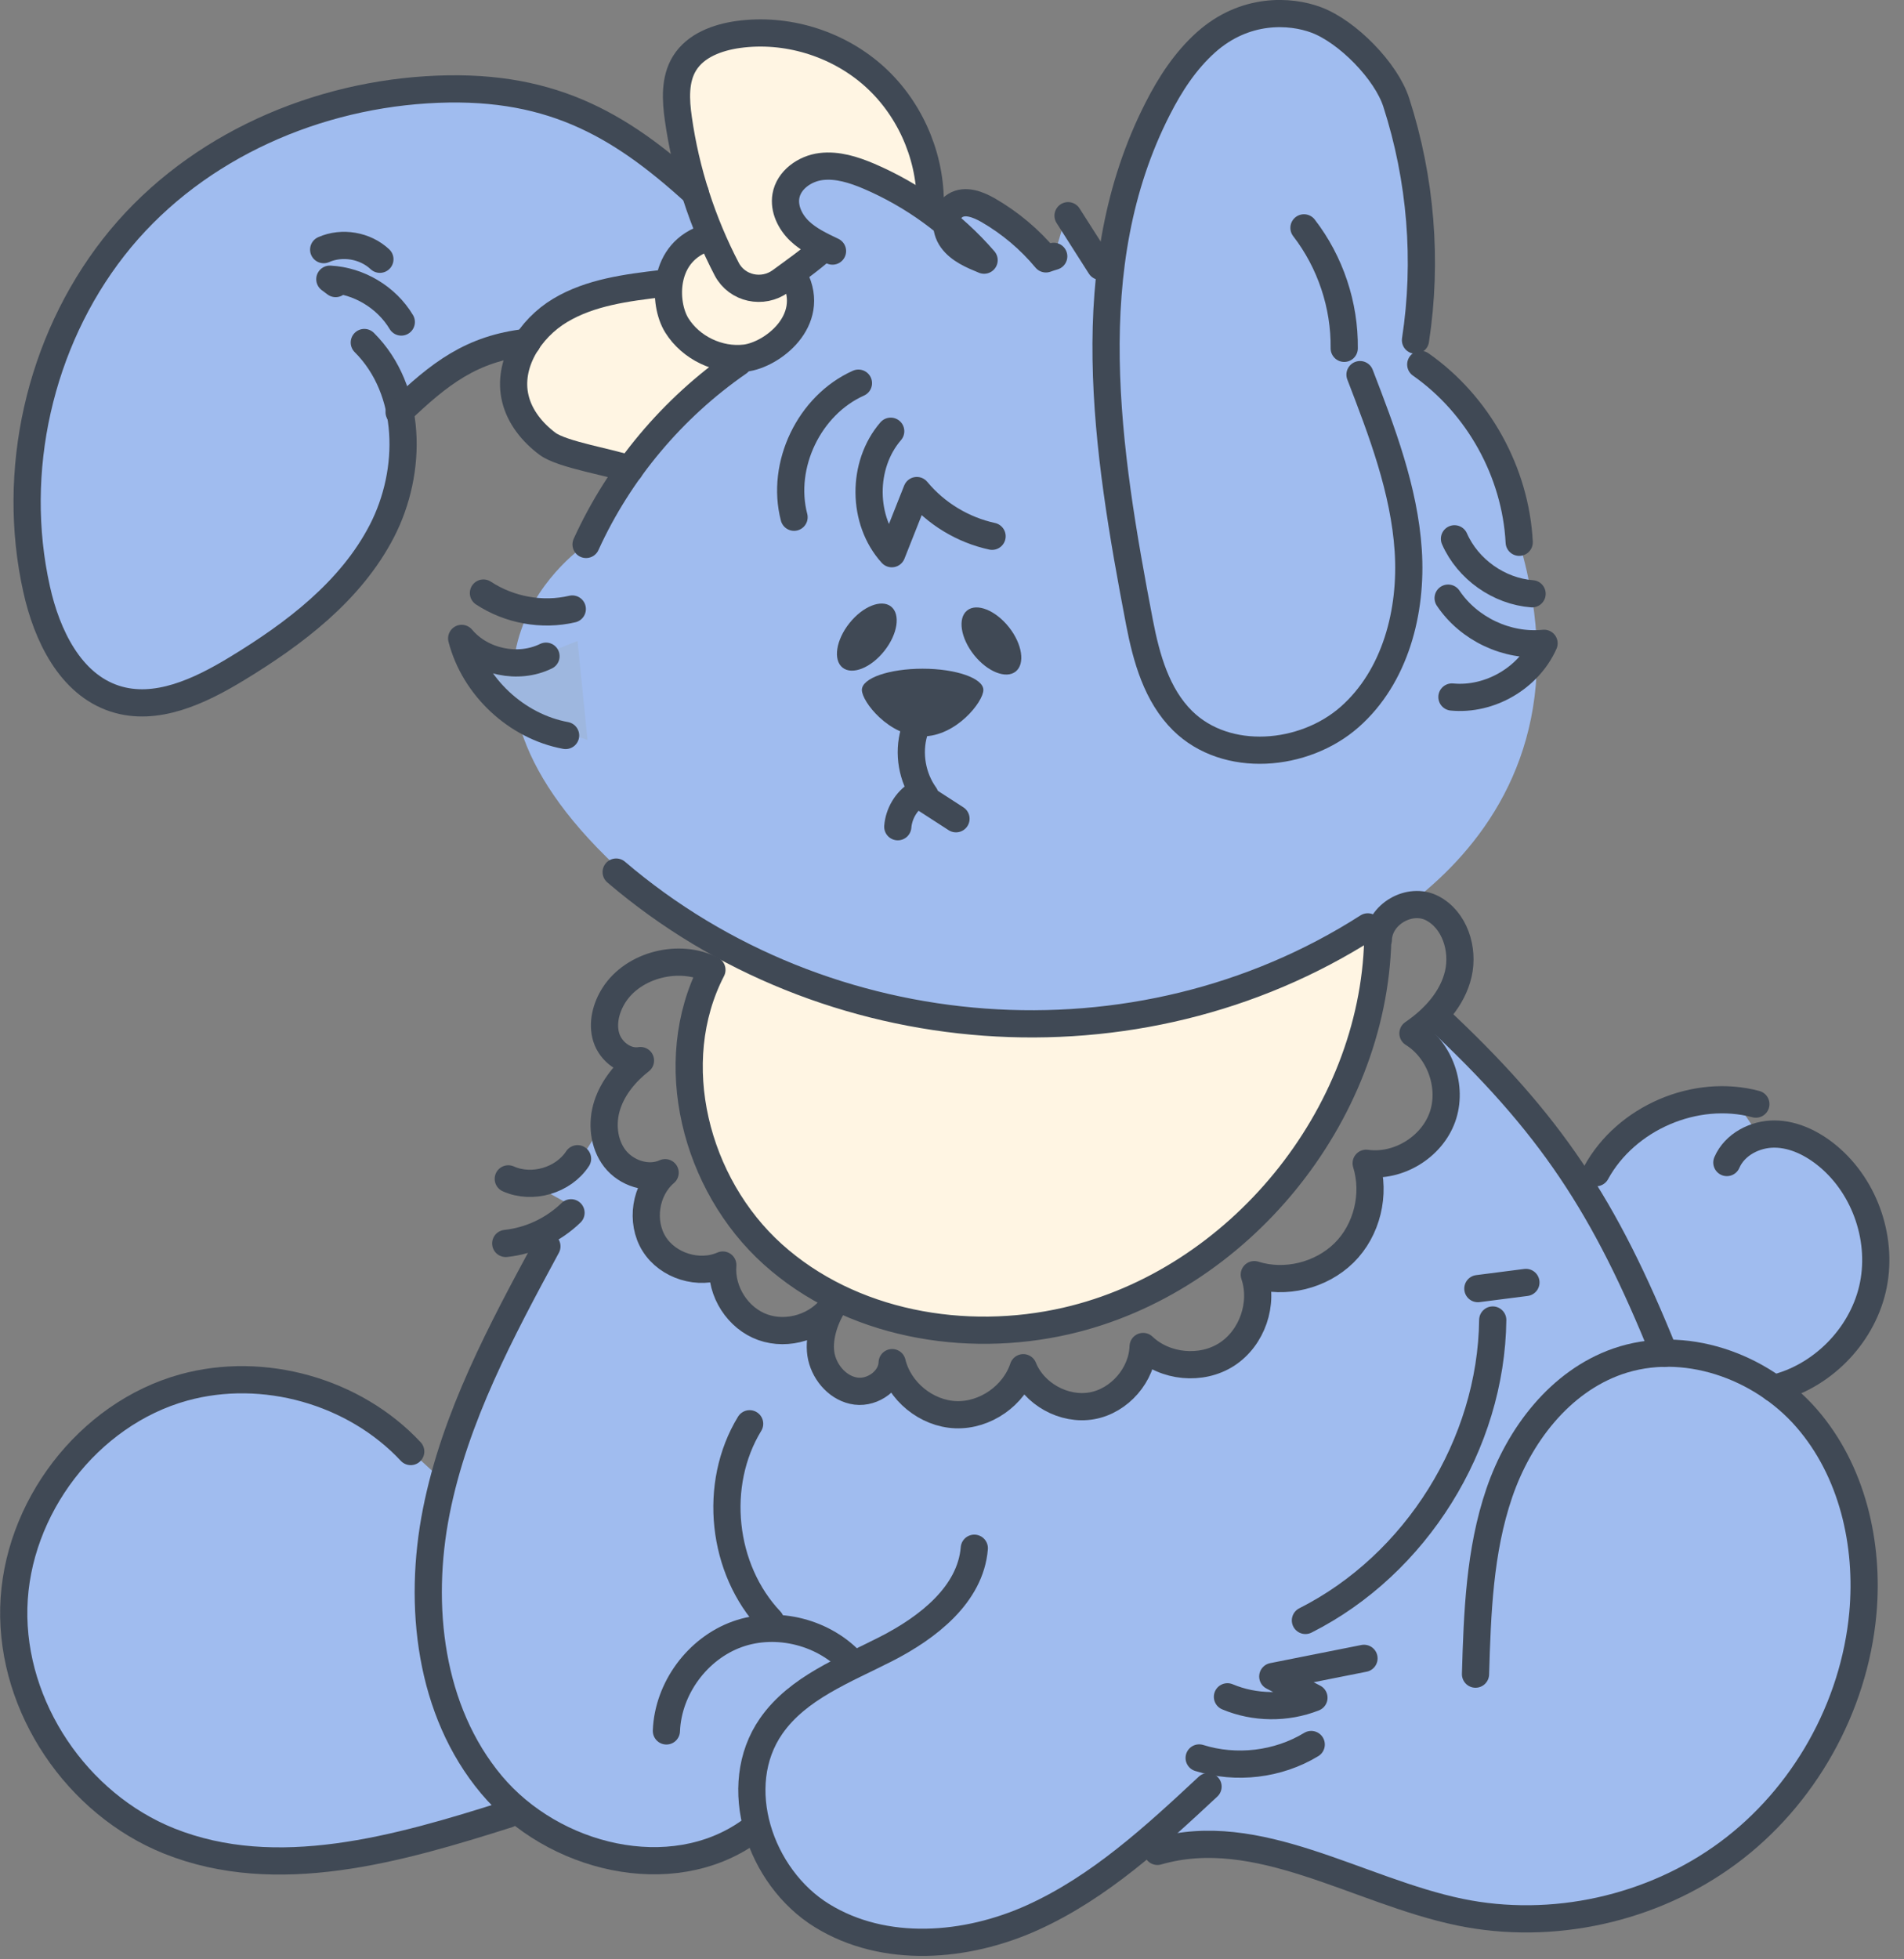 <svg width="105" height="108" viewBox="0 0 105 108" fill="none" xmlns="http://www.w3.org/2000/svg">
<rect x="0" y="0" width="105" height="108" fill="#808080" stroke="none"/>
<g clip-path="url(#clip0_360_8780)">
<path d="M38.18 10.09L32.41 6.43L28.04 4.89L19.41 5.54L12.99 7.98L7.81 11.88L3.96 17.29L1.5 23.76L1.89 30.51L3.01 35.32L5.77 38.27C5.77 38.27 9.52 38.93 9.58 38.73C9.64 38.53 14.37 36.02 14.37 36.02L19.83 31.19L22.01 26.57V22.43L25.54 19.74L29.07 18.84L30.81 16.97L36.87 15.36L39.27 12.53L38.19 10.06L38.18 10.09Z" fill="#A0BCEF"/>
<path d="M40.72 19.75L36.02 23.77L32.32 30.01C32.32 30.01 22.21 36.7 33.98 47.76C45.75 58.82 62.86 55.93 62.86 55.93L72.39 52.82C72.39 52.82 88.89 47.11 83.78 29.9C83.78 29.9 83.24 22.35 78.03 19.49L78.38 13.54L77.15 5.88L74.12 1.83L70.52 0.76L67.15 1.83L64.44 4.91L61.25 14.69L58.9 11.54L58.12 14.13L54.5 11.59L51.9 11.75L49.51 10.2L44.79 9.15L43.6 10.9L44.14 12.3L45.47 13.29L44.14 15.03L44.72 16.87L42.93 18.87L40.71 19.76L40.72 19.75Z" fill="#A0BCEF"/>
<path d="M31.85 35.33L28.03 36.85C28.03 36.85 25.92 35.5 25.8 35.71C25.68 35.92 27.81 39.26 27.81 39.26L32.4 40.79L31.85 35.34V35.33Z" fill="#9EB7DF"/>
<path d="M32.89 62.52L32.03 63.87L29.94 65.3L28.27 64.65L31.85 66.64L29.94 67.94V69.11L25.92 77.28L24.44 81.63L22.3 79.67L18.03 76.94L13.78 75.79L7.49 77.57L3.69 80.8C3.69 80.8 1.23 85.47 1.19 85.64C1.15 85.81 0.74 90.58 0.74 90.58L2.12 94.69L5.05 98.7L9.63 101.26L14.65 102.57L19.64 102.2L28.44 99.73L30.78 101.28L36.44 102.59L41.91 100.98L43.12 103.54C43.12 103.54 47.6 106.51 47.69 106.64C47.78 106.77 54.05 106.7 54.05 106.7L63.34 101.94L69.45 101.99L79.64 105.22L86.85 105.79L93.44 103.37L98.63 98.96L102.21 92.61C102.21 92.61 102.79 86.82 102.79 86.91C102.79 87 101.96 82.27 101.96 82.27L98.05 76.07L100.85 74.99L103.44 70.72L102.56 65.95L99.34 62.66L96.84 62.36L95.52 60.4L91.78 61.33C91.78 61.33 87.76 64.41 87.57 64.68C87.38 64.95 82.84 59.73 82.84 59.73C82.84 59.73 79.62 56.04 79.39 56.04C79.16 56.04 77.81 57.01 77.81 57.01L79.53 58.4C79.53 58.4 79.48 61.03 79.48 61.18C79.48 61.33 78.71 63.33 78.71 63.33L75.42 63.96L75.21 67.33C75.21 67.33 73.29 69.35 73.15 69.57C73.01 69.79 71.45 70.45 71.45 70.45L69.21 70.33V72.81L66.92 75.06L64.24 74.96L63.02 74.26L62.47 76.58L59.31 78.03L56.51 75.66L54.22 77.74L50.62 77.69L49.26 74.96L47.52 76.73L45.58 75.63L45.43 73.1L43.81 73.38L41.33 72.83L39.85 69.99H37.92L36.2 68.58L35.77 66.11L36.39 64.59L34.94 64.69L33.31 63.57L32.9 62.56L32.89 62.52Z" fill="#A0BCEF"/>
<path d="M37.67 8L37.32 3.53L40.14 2.19H44.53L49.13 5.17L51.72 12.02L46.36 9.3L43.6 10.16L43.38 11.54L45.47 13.53L43.6 15.39L44.14 15.9L43.85 17.75L41.35 19.98L37.81 22.29L34.49 26.15L29.98 24.3L28.28 21.65L28.87 18.86L31.98 16.57L36.9 15.63L37.67 13.91L38.71 13.2L37.67 8Z" fill="#FFF5E3"/>
<path d="M40 52.25L38.55 55.16L38.22 61.22L40.37 66.52L43.6 69.96L49.11 72.76L55.69 73.27L62.16 71.72L68.16 67.93L72.71 62.52L75.22 57.14L76.01 51L69.22 54.2L58.04 56.43L49.51 56L40 52.25Z" fill="#FFF5E3"/>
<path d="M48.766 35.883C49.505 34.953 49.672 33.857 49.14 33.434C48.608 33.012 47.578 33.423 46.84 34.353C46.101 35.283 45.934 36.379 46.466 36.801C46.998 37.224 48.027 36.813 48.766 35.883Z" fill="#404955"/>
<path d="M56.011 37.016C56.543 36.593 56.375 35.497 55.637 34.567C54.898 33.637 53.868 33.226 53.336 33.648C52.804 34.071 52.972 35.167 53.71 36.097C54.449 37.027 55.479 37.438 56.011 37.016Z" fill="#404955"/>
<path d="M54.23 38.03C54.23 38.68 52.73 40.59 50.88 40.59C49.03 40.59 47.53 38.68 47.53 38.03C47.53 37.38 49.03 36.86 50.88 36.86C52.73 36.86 54.23 37.39 54.23 38.03Z" fill="#404955"/>
<path d="M45.91 13.84C45.26 13.53 44.6 13.22 44.09 12.73C43.58 12.24 43.22 11.52 43.34 10.81C43.49 9.92 44.38 9.29 45.28 9.18C46.18 9.07 47.08 9.36 47.91 9.71C50.34 10.75 52.54 12.34 54.27 14.34C53.61 14.07 52.92 13.78 52.5 13.21C52.08 12.64 52.08 11.7 52.68 11.33C53.23 10.99 53.94 11.27 54.5 11.59C55.71 12.29 56.79 13.2 57.68 14.27C57.82 14.22 57.97 14.17 58.11 14.13" stroke="#404955" stroke-width="1.5" stroke-linecap="round" stroke-linejoin="round"/>
<path d="M58.9 11.89L60.68 14.68" stroke="#404955" stroke-width="1.5" stroke-linecap="round" stroke-linejoin="round"/>
<path d="M38.34 10.63C34.08 6.75 30.17 4.53 23.52 4.95C16.88 5.37 10.36 8.39 6.26 13.64C2.17 18.88 0.57 25.99 2.02 32.48C2.58 35.01 3.87 37.71 6.33 38.51C8.6 39.25 11.02 38.1 13.06 36.86C16.24 34.93 19.35 32.58 21.06 29.27C22.77 25.96 22.73 21.51 20.09 18.88" stroke="#404955" stroke-width="1.5" stroke-linecap="round" stroke-linejoin="round"/>
<path d="M22.01 22.72C24.24 20.59 26 19.21 29.07 18.87" stroke="#404955" stroke-width="1.5" stroke-linecap="round" stroke-linejoin="round"/>
<path d="M40.72 19.98C37.09 22.49 34.15 25.99 32.32 30.01" stroke="#404955" stroke-width="1.5" stroke-linecap="round" stroke-linejoin="round"/>
<path d="M50.41 40.36C50.07 41.53 50.3 42.85 51.01 43.84" stroke="#404955" stroke-width="1.5" stroke-linecap="round" stroke-linejoin="round"/>
<path d="M78.06 18.75C78.73 14.39 78.36 9.86 77 5.65C76.44 3.91 74.3 1.74 72.59 1.1C71.15 0.56 68.65 0.42 66.51 2.33C65.37 3.35 64.53 4.64 63.84 6C59.43 14.64 61.01 24.76 62.84 34.31C63.22 36.28 63.79 38.32 65.22 39.73C67.63 42.1 71.91 41.74 74.43 39.52C76.95 37.3 77.88 33.7 77.66 30.35C77.44 27 76.21 23.79 75 20.65" stroke="#404955" stroke-width="1.5" stroke-linecap="round" stroke-linejoin="round"/>
<path d="M74.13 19.2C74.16 16.83 73.37 14.45 71.91 12.56" stroke="#404955" stroke-width="1.5" stroke-linecap="round" stroke-linejoin="round"/>
<path d="M31.56 33.57C29.9 33.96 28.09 33.63 26.66 32.69" stroke="#404955" stroke-width="1.5" stroke-linecap="round" stroke-linejoin="round"/>
<path d="M30.11 36.17C28.581 36.92 26.56 36.5 25.46 35.19C26.15 37.86 28.48 40.04 31.191 40.54" stroke="#404955" stroke-width="1.5" stroke-linecap="round" stroke-linejoin="round"/>
<path d="M45.42 13.67C44.63 14.37 43.84 14.92 43.05 15.5C42.06 16.22 40.65 15.92 40.08 14.84C38.73 12.25 37.82 9.44 37.41 6.55C37.26 5.51 37.2 4.38 37.75 3.49C38.36 2.5 39.57 2.06 40.72 1.9C43.34 1.54 46.09 2.37 48.09 4.1C50.09 5.83 51.28 8.45 51.3 11.09" stroke="#404955" stroke-width="1.5" stroke-linecap="round" stroke-linejoin="round"/>
<path d="M39.031 13.09C36.49 13.86 36.571 16.72 37.321 17.93C38.1 19.18 39.63 19.91 41.09 19.74C42.55 19.57 45.041 17.7 43.821 15.29" stroke="#404955" stroke-width="1.5" stroke-linecap="round" stroke-linejoin="round"/>
<path d="M36.49 15.63C34.56 15.86 32.56 16.11 30.89 17.11C29.22 18.11 27.96 20.08 28.42 21.97C28.66 22.98 29.36 23.84 30.19 24.46C31.02 25.08 33.76 25.49 34.73 25.87" stroke="#404955" stroke-width="1.5" stroke-linecap="round" stroke-linejoin="round"/>
<path d="M49.51 45.57C49.57 44.84 49.98 44.15 50.6 43.76C51.32 44.22 52 44.67 52.72 45.13" stroke="#404955" stroke-width="1.5" stroke-linecap="round" stroke-linejoin="round"/>
<path d="M18.51 15.63L18.19 15.39C19.78 15.47 21.31 16.38 22.13 17.75" stroke="#404955" stroke-width="1.5" stroke-linecap="round" stroke-linejoin="round"/>
<path d="M17.85 13.76C18.87 13.31 20.14 13.53 20.95 14.29" stroke="#404955" stroke-width="1.5" stroke-linecap="round" stroke-linejoin="round"/>
<path d="M33.98 48.07C45.571 57.97 62.74 59.22 75.43 51.09" stroke="#404955" stroke-width="1.5" stroke-linecap="round" stroke-linejoin="round"/>
<path d="M78.35 20.09C81.52 22.31 83.58 26.03 83.78 29.89" stroke="#404955" stroke-width="1.5" stroke-linecap="round" stroke-linejoin="round"/>
<path d="M80.21 29.7C80.95 31.38 82.66 32.59 84.49 32.73" stroke="#404955" stroke-width="1.5" stroke-linecap="round" stroke-linejoin="round"/>
<path d="M79.86 32.97C81 34.67 83.11 35.67 85.15 35.46C84.3 37.37 82.16 38.62 80.07 38.42" stroke="#404955" stroke-width="1.5" stroke-linecap="round" stroke-linejoin="round"/>
<path d="M75.98 51.8C75.73 61.53 68.29 70.63 58.81 72.81C53.2 74.1 46.9 72.99 42.62 69.14C38.34 65.29 36.62 58.57 39.26 53.46C37.48 52.54 34.94 53.16 33.86 54.85C33.42 55.54 33.19 56.42 33.44 57.2C33.69 57.98 34.51 58.6 35.32 58.46C34.5 59.1 33.81 59.93 33.49 60.91C33.17 61.89 33.28 63.05 33.91 63.86C34.54 64.67 35.74 65.07 36.68 64.64C35.58 65.57 35.31 67.34 36.07 68.56C36.83 69.78 38.54 70.31 39.86 69.73C39.74 71.19 40.69 72.67 42.07 73.16C43.45 73.65 45.12 73.13 45.96 71.93C45.45 72.73 45.09 73.87 45.3 74.8C45.51 75.73 46.27 76.56 47.21 76.68C48.15 76.8 49.17 76.06 49.2 75.11C49.58 76.69 51.09 77.92 52.71 77.98C54.33 78.04 55.92 76.93 56.43 75.39C57.01 76.84 58.68 77.76 60.21 77.49C61.74 77.22 62.99 75.78 63.04 74.22C64.25 75.37 66.26 75.56 67.66 74.65C69.06 73.74 69.71 71.84 69.17 70.26C70.87 70.8 72.85 70.31 74.12 69.06C75.39 67.81 75.87 65.82 75.34 64.12C77.09 64.37 78.94 63.25 79.54 61.59C80.14 59.93 79.42 57.89 77.92 56.96C79.08 56.17 80.1 55.06 80.42 53.69C80.74 52.32 80.22 50.7 78.98 50.06C77.74 49.42 76.04 50.4 76.01 51.81L75.98 51.8Z" stroke="#404955" stroke-width="1.5" stroke-linecap="round" stroke-linejoin="round"/>
<path d="M53.73 85.34C53.52 87.9 51.16 89.72 48.87 90.89C46.58 92.06 44 93.03 42.53 95.14C40.22 98.45 41.89 103.47 45.33 105.59C48.77 107.71 53.28 107.36 56.96 105.69C60.64 104.02 63.67 101.23 66.62 98.48" stroke="#404955" stroke-width="1.5" stroke-linecap="round" stroke-linejoin="round"/>
<path d="M66.13 96.9C68.17 97.54 70.48 97.27 72.31 96.16" stroke="#404955" stroke-width="1.5" stroke-linecap="round" stroke-linejoin="round"/>
<path d="M67.69 93.53C69.19 94.16 70.94 94.18 72.46 93.58C71.7 93.19 70.95 92.8 70.19 92.41C71.87 92.08 73.54 91.74 75.22 91.41" stroke="#404955" stroke-width="1.5" stroke-linecap="round" stroke-linejoin="round"/>
<path d="M71.99 89.32C78.1 86.24 82.24 79.6 82.32 72.76" stroke="#404955" stroke-width="1.5" stroke-linecap="round" stroke-linejoin="round"/>
<path d="M30.16 68.7C27.64 73.36 25.09 78.11 24.06 83.31C23.03 88.51 23.7 94.31 27.1 98.37C30.5 102.43 37 104.03 41.32 100.97" stroke="#404955" stroke-width="1.5" stroke-linecap="round" stroke-linejoin="round"/>
<path d="M41.34 78.48C39.3 81.82 39.8 86.5 42.49 89.34" stroke="#404955" stroke-width="1.5" stroke-linecap="round" stroke-linejoin="round"/>
<path d="M22.65 80.01C19.54 76.68 14.52 75.27 10.13 76.48C4.85 77.94 0.89 83.15 0.76 88.63C0.63 94.11 4.24 99.44 9.33 101.48C15.26 103.85 21.94 101.93 28.02 100" stroke="#404955" stroke-width="1.5" stroke-linecap="round" stroke-linejoin="round"/>
<path d="M63.83 102.05C69.36 100.45 74.87 104.23 80.51 105.4C85.6 106.45 91.12 105.23 95.3 102.14C99.48 99.05 102.25 94.12 102.73 88.94C103.08 85.11 102.15 81.06 99.62 78.16C97.09 75.26 92.84 73.78 89.21 75.04C86.03 76.15 83.77 79.11 82.68 82.3C81.59 85.49 81.47 88.91 81.37 92.28" stroke="#404955" stroke-width="1.5" stroke-linecap="round" stroke-linejoin="round"/>
<path d="M79.15 56C85.53 61.94 88.52 66.51 91.78 74.6" stroke="#404955" stroke-width="1.5" stroke-linecap="round" stroke-linejoin="round"/>
<path d="M31.85 63.87C31.06 65.07 29.35 65.57 28.03 64.98" stroke="#404955" stroke-width="1.5" stroke-linecap="round" stroke-linejoin="round"/>
<path d="M31.49 66.85C30.52 67.79 29.23 68.4 27.89 68.54" stroke="#404955" stroke-width="1.5" stroke-linecap="round" stroke-linejoin="round"/>
<path d="M36.75 95.41C36.84 93.07 38.46 90.87 40.66 90.08C42.86 89.29 45.51 89.98 47.06 91.73" stroke="#404955" stroke-width="1.5" stroke-linecap="round" stroke-linejoin="round"/>
<path d="M81.5 71.03L84.15 70.69" stroke="#404955" stroke-width="1.5" stroke-linecap="round" stroke-linejoin="round"/>
<path d="M47.34 21.12C44.63 22.33 43.04 25.63 43.79 28.51" stroke="#404955" stroke-width="1.5" stroke-linecap="round" stroke-linejoin="round"/>
<path d="M49.12 23.77C47.51 25.63 47.53 28.7 49.18 30.52C49.64 29.36 50.1 28.2 50.56 27.04C51.61 28.31 53.1 29.21 54.71 29.56" stroke="#404955" stroke-width="1.5" stroke-linecap="round" stroke-linejoin="round"/>
<path d="M88.02 64.64C89.67 61.62 93.5 59.97 96.83 60.86" stroke="#404955" stroke-width="1.5" stroke-linecap="round" stroke-linejoin="round"/>
<path d="M95.231 64.08C95.66 63.08 96.79 62.5 97.871 62.51C98.951 62.52 99.981 63.04 100.82 63.74C102.9 65.48 103.88 68.43 103.26 71.06C102.64 73.69 100.45 75.9 97.811 76.53" stroke="#404955" stroke-width="1.5" stroke-linecap="round" stroke-linejoin="round"/>
</g>
<defs>
<clipPath id="clip0_360_8780">
<rect width="104.19" height="107.81" fill="white"/>
</clipPath>
</defs>
</svg>
